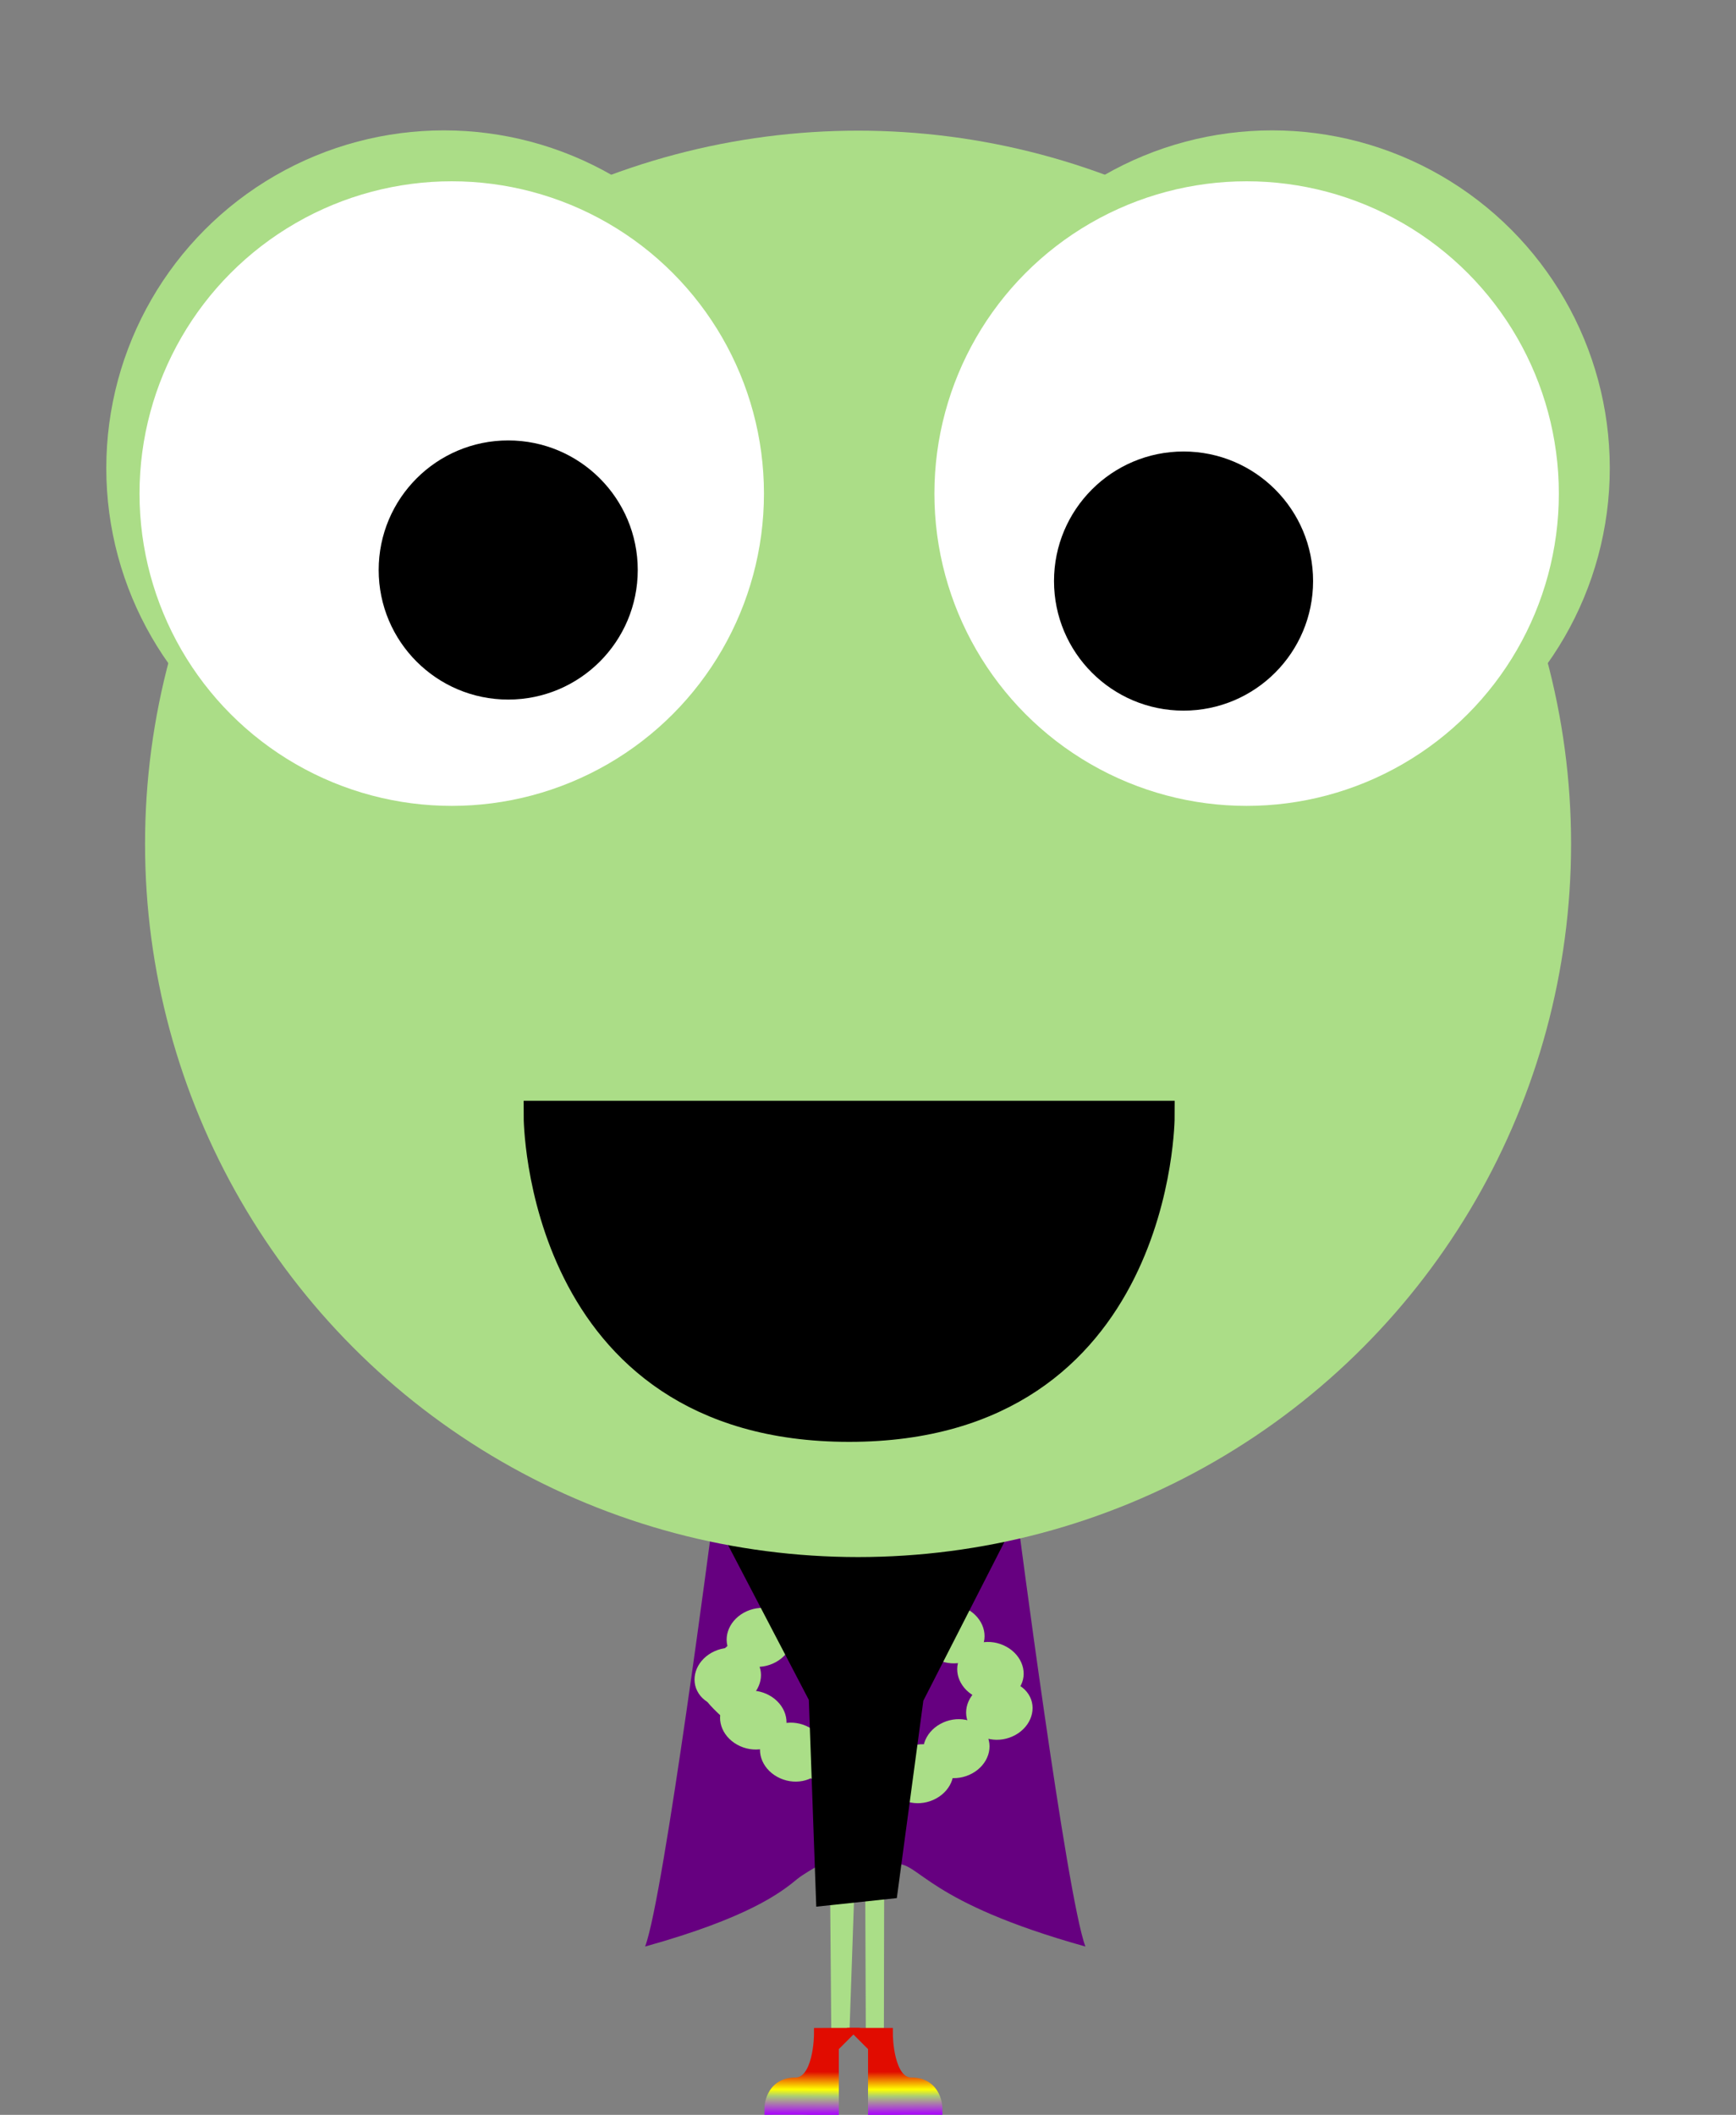 <?xml version="1.0" encoding="UTF-8" standalone="no"?>
<!-- Created with Inkscape (http://www.inkscape.org/) -->

<svg
   xmlns:dc="http://purl.org/dc/elements/1.1/"
   xmlns:cc="http://creativecommons.org/ns#"
   xmlns:rdf="http://www.w3.org/1999/02/22-rdf-syntax-ns#"
   xmlns:svg="http://www.w3.org/2000/svg"
   xmlns="http://www.w3.org/2000/svg"
   xmlns:xlink="http://www.w3.org/1999/xlink"
   xmlns:sodipodi="http://sodipodi.sourceforge.net/DTD/sodipodi-0.dtd"
   xmlns:inkscape="http://www.inkscape.org/namespaces/inkscape"
   width="140"
   height="170.51"
   viewBox="0 0 37.042 45.114"
   version="1.1"
   id="svg8"
   inkscape:version="0.92+devel unknown"
   sodipodi:docname="frog sensei chibi.svg">
  <rect x="0" y="0" width="37.042" height="45.114" fill="#808080" stroke="none"/>
  <title
     id="title4307">Frog Sensei Chibi</title>
  <defs
     id="defs2">
    <linearGradient
       id="linearGradient4539"
       inkscape:collect="always">
      <stop
         id="stop4535"
         offset="0"
         style="stop-color:#aa00ff;stop-opacity:1" />
      <stop
         style="stop-color:#aacc74;stop-opacity:1"
         offset="0.43"
         id="stop4541" />
      <stop
         id="stop4543"
         offset="0.589"
         style="stop-color:#ffff00;stop-opacity:1" />
      <stop
         id="stop4537"
         offset="1"
         style="stop-color:#e10c00;stop-opacity:1" />
    </linearGradient>
    <linearGradient
       inkscape:collect="always"
       xlink:href="#linearGradient4539"
       id="linearGradient4525"
       x1="85.597"
       y1="250.829"
       x2="85.593"
       y2="249.91"
       gradientUnits="userSpaceOnUse" />
    <linearGradient
       inkscape:collect="always"
       xlink:href="#linearGradient4539"
       id="linearGradient4533"
       x1="85.597"
       y1="250.829"
       x2="85.593"
       y2="249.91"
       gradientUnits="userSpaceOnUse" />
    <linearGradient
       inkscape:collect="always"
       xlink:href="#linearGradient4539"
       id="linearGradient4559"
       gradientUnits="userSpaceOnUse"
       x1="85.597"
       y1="250.829"
       x2="85.593"
       y2="249.91"
       gradientTransform="matrix(-1,0,0,1,167.388,0)" />
    <linearGradient
       inkscape:collect="always"
       xlink:href="#linearGradient4539"
       id="linearGradient4561"
       gradientUnits="userSpaceOnUse"
       x1="85.597"
       y1="250.829"
       x2="85.593"
       y2="249.91"
       gradientTransform="matrix(-1,0,0,1,167.388,0)" />
  </defs>
  <sodipodi:namedview
     id="base"
     pagecolor="#ffffff"
     bordercolor="#666666"
     borderopacity="1.0"
     inkscape:pageopacity="0.0"
     inkscape:pageshadow="2"
     inkscape:zoom="2.8"
     inkscape:cx="-66.684183"
     inkscape:cy="106.03657"
     inkscape:document-units="mm"
     inkscape:current-layer="layer1"
     showgrid="true"
     inkscape:window-width="1920"
     inkscape:window-height="1016"
     inkscape:window-x="0"
     inkscape:window-y="0"
     inkscape:window-maximized="1"
     fit-margin-top="0"
     fit-margin-left="0"
     fit-margin-right="0"
     fit-margin-bottom="0"
     units="px"
     showguides="false"
     inkscape:document-rotation="0">
    <inkscape:grid
       type="xygrid"
       id="grid10"
       originx="-65.484"
       originy="-46.167" />
  </sodipodi:namedview>
  <g
     inkscape:groupmode="layer"
     id="layer3"
     inkscape:label="Apendages"
     transform="translate(-65.484,-205.719)">
    <path
       style="fill:#660080;stroke:none;stroke-width:0.265px;stroke-linecap:butt;stroke-linejoin:miter;stroke-opacity:1"
       d="m 80.702,238.071 c 0,0 -1.052,8.118 -1.453,9.171 2.188,-0.61 2.888,-1.143 3.242,-1.437 0.108,-0.09 0.385,-0.252 0.461,-0.292 0.2,-0.106 0.202,0.067 0.994,0.415 0.247,-8.04 -1.24,-8.107 -3.244,-7.856 z"
       id="path4563"
       inkscape:connector-curvature="0"
       sodipodi:nodetypes="ccsscc" />
    <path
       inkscape:connector-curvature="0"
       id="path4565"
       d="m 87.191,238.071 c 0,0 1.052,8.118 1.453,9.171 -3.4,-0.949 -3.537,-1.792 -4.037,-1.76 -0.178,0.011 -0.113,0.206 -0.66,0.446 -0.247,-8.04 1.24,-8.107 3.244,-7.856 z"
       style="fill:#660080;stroke:none;stroke-width:0.265px;stroke-linecap:butt;stroke-linejoin:miter;stroke-opacity:1"
       sodipodi:nodetypes="ccscc" />
    <path
       inkscape:connector-curvature="0"
       id="path4602"
       d="m 83.958,249.038 -0.012,-3.111 0.404,0.018 -0.006,3.135 z"
       style="fill:#aade87;stroke:none;stroke-width:0.265px;stroke-linecap:butt;stroke-linejoin:miter;stroke-opacity:1"
       sodipodi:nodetypes="ccccc" />
    <path
       style="fill:#aade87;fill-opacity:1;stroke:none;stroke-width:0.265px;stroke-linecap:butt;stroke-linejoin:miter;stroke-opacity:1"
       d="m 83.222,249.069 -0.024,-2.851 0.516,-0.177 -0.106,3.07 z"
       id="path4600"
       inkscape:connector-curvature="0"
       sodipodi:nodetypes="ccccc" />
    <path
       style="fill:url(#linearGradient4525);stroke:url(#linearGradient4533);stroke-width:0.265px;stroke-linecap:butt;stroke-linejoin:miter;stroke-opacity:1;fill-opacity:1.0"
       d="m 83.873,249.11 0.265,0.265 v 0 1.323 c 0.023,-0.002 1.323,0 1.323,0 0,0 0,-0.529 -0.529,-0.529 -0.529,0 -0.529,-1.058 -0.529,-1.058 z"
       id="path4596"
       inkscape:connector-curvature="0"
       sodipodi:nodetypes="cccccscc" />
    <g
       id="g877"
       transform="translate(0.484,-0.425)"
       style="fill:#aade87;fill-opacity:1">
      <path
         inkscape:connector-curvature="0"
         id="path4604"
         d="m 82.586,239.879 c 0,0 -2.489,1.395 -2.664,2.096 -0.075,0.451 0.301,0.2 0.476,-0.05 0.175,-0.251 1.779,-1.395 2.13,-1.579 0.351,-0.184 0.058,-0.468 0.058,-0.468 z"
         style="fill:#aade87;fill-opacity:1;stroke:none;stroke-width:0.265px;stroke-linecap:butt;stroke-linejoin:miter;stroke-opacity:1" />
      <path
         style="fill:#aade87;fill-opacity:1;stroke:none;stroke-width:0.265px;stroke-linecap:butt;stroke-linejoin:miter;stroke-opacity:1"
         d="m 82.586,244.246 c 0,0 -2.489,-1.395 -2.664,-2.096 -0.075,-0.451 0.301,-0.2 0.476,0.05 0.175,0.251 1.779,1.395 2.13,1.579 0.351,0.184 0.058,0.468 0.058,0.468 z"
         id="path4606"
         inkscape:connector-curvature="0" />
    </g>
    <g
       id="g881"
       transform="translate(-1.051,-0.118)"
       style="fill:#aade87;fill-opacity:1">
      <path
         style="fill:#aade87;fill-opacity:1;stroke:none;stroke-width:0.265px;stroke-linecap:butt;stroke-linejoin:miter;stroke-opacity:1"
         d="m 85.637,239.879 c 0,0 2.489,1.395 2.664,2.096 0.075,0.451 -0.301,0.2 -0.476,-0.05 -0.175,-0.251 -1.779,-1.395 -2.13,-1.579 -0.351,-0.184 -0.058,-0.468 -0.058,-0.468 z"
         id="path4608"
         inkscape:connector-curvature="0" />
      <path
         inkscape:connector-curvature="0"
         id="path4610"
         d="m 85.637,244.246 c 0,0 2.489,-1.395 2.664,-2.096 0.075,-0.451 -0.301,-0.2 -0.476,0.05 -0.175,0.251 -1.779,1.395 -2.13,1.579 -0.351,0.184 -0.058,0.468 -0.058,0.468 z"
         style="fill:#aade87;fill-opacity:1;stroke:none;stroke-width:0.265px;stroke-linecap:butt;stroke-linejoin:miter;stroke-opacity:1" />
    </g>
    <path
       sodipodi:nodetypes="cccccscc"
       inkscape:connector-curvature="0"
       id="path4557"
       d="m 83.515,249.11 -0.265,0.265 v 0 1.323 c -0.023,-0.002 -1.323,0 -1.323,0 0,0 0,-0.529 0.529,-0.529 0.529,0 0.529,-1.058 0.529,-1.058 z"
       style="fill:url(#linearGradient4559);fill-opacity:1;stroke:url(#linearGradient4561);stroke-width:0.265px;stroke-linecap:butt;stroke-linejoin:miter;stroke-opacity:1" />
    <ellipse
       style="fill:#aade87;fill-opacity:1;stroke:none;stroke-width:0.238;stroke-miterlimit:4;stroke-dasharray:none;stroke-opacity:1"
       id="path4567"
       cx="-61.236"
       cy="254.967"
       rx="0.71"
       ry="0.628"
       transform="matrix(0.875,-0.484,0.544,0.839,0,0)" />
    <ellipse
       transform="matrix(0.875,-0.484,0.544,0.839,0,0)"
       ry="0.628"
       rx="0.71"
       cy="254.871"
       cx="-60.298"
       id="ellipse4584"
       style="fill:#aade87;fill-opacity:1;stroke:none;stroke-width:0.238;stroke-miterlimit:4;stroke-dasharray:none;stroke-opacity:1" />
    <ellipse
       style="fill:#aade87;fill-opacity:1;stroke:none;stroke-width:0.238;stroke-miterlimit:4;stroke-dasharray:none;stroke-opacity:1"
       id="ellipse4586"
       cx="-59.079"
       cy="254.599"
       rx="0.71"
       ry="0.628"
       transform="matrix(0.875,-0.484,0.544,0.839,0,0)" />
    <ellipse
       transform="matrix(0.875,-0.484,0.544,0.839,0,0)"
       ry="0.628"
       rx="0.71"
       cy="251.17"
       cx="-63.57"
       id="ellipse4588"
       style="fill:#aade87;fill-opacity:1;stroke:none;stroke-width:0.238;stroke-miterlimit:4;stroke-dasharray:none;stroke-opacity:1" />
    <ellipse
       style="fill:#aade87;fill-opacity:1;stroke:none;stroke-width:0.238;stroke-miterlimit:4;stroke-dasharray:none;stroke-opacity:1"
       id="ellipse4590"
       cx="-62.529"
       cy="250.755"
       rx="0.71"
       ry="0.628"
       transform="matrix(0.875,-0.484,0.544,0.839,0,0)" />
    <ellipse
       transform="matrix(0.875,-0.484,0.544,0.839,0,0)"
       ry="0.628"
       rx="0.71"
       cy="250.617"
       cx="-61.527"
       id="ellipse4592"
       style="fill:#aade87;fill-opacity:1;stroke:none;stroke-width:0.238;stroke-miterlimit:4;stroke-dasharray:none;stroke-opacity:1" />
    <ellipse
       style="fill:#aade87;fill-opacity:1;stroke:none;stroke-width:0.238;stroke-miterlimit:4;stroke-dasharray:none;stroke-opacity:1"
       id="ellipse4594"
       cx="-200.816"
       cy="173.082"
       rx="0.71"
       ry="0.628"
       transform="matrix(-0.875,-0.484,-0.544,0.839,0,0)" />
    <ellipse
       transform="matrix(-0.875,-0.484,-0.544,0.839,0,0)"
       ry="0.628"
       rx="0.71"
       cy="173.269"
       cx="-201.906"
       id="ellipse4596"
       style="fill:#aade87;fill-opacity:1;stroke:none;stroke-width:0.238;stroke-miterlimit:4;stroke-dasharray:none;stroke-opacity:1" />
    <ellipse
       style="fill:#aade87;fill-opacity:1;stroke:none;stroke-width:0.238;stroke-miterlimit:4;stroke-dasharray:none;stroke-opacity:1"
       id="ellipse4598"
       cx="-203.368"
       cy="169.419"
       rx="0.71"
       ry="0.628"
       transform="matrix(-0.875,-0.484,-0.544,0.839,0,0)" />
    <ellipse
       transform="matrix(-0.875,-0.484,-0.544,0.839,0,0)"
       ry="0.628"
       rx="0.71"
       cy="169.717"
       cx="-204.507"
       id="ellipse4600"
       style="fill:#aade87;fill-opacity:1;stroke:none;stroke-width:0.238;stroke-miterlimit:4;stroke-dasharray:none;stroke-opacity:1" />
  </g>
  <g
     inkscape:groupmode="layer"
     id="layer2"
     inkscape:label="Body"
     transform="translate(-65.484,-205.719)">
    <path
       style="fill:#000000;fill-opacity:1;stroke:none;stroke-width:0.265px;stroke-linecap:butt;stroke-linejoin:miter;stroke-opacity:1"
       d="m 82.901,246.392 1.719,-0.183 0.566,-4.211 2.005,-3.926 h -6.489 l 2.041,3.91 z"
       id="path45"
       inkscape:connector-curvature="0"
       sodipodi:nodetypes="ccccccc" />
  </g>
  <g
     inkscape:label="Head"
     inkscape:groupmode="layer"
     id="layer1"
     transform="translate(-65.484,-205.719)">
    <circle
       id="path14"
       cx="83.793"
       cy="223.72"
       r="15.214"
       style="fill:#abdd87;fill-opacity:1;stroke-width:0.265" />
    <circle
       r="7.205"
       cy="215.705"
       cx="74.957"
       id="circle893"
       style="fill:#abdd87;fill-opacity:1;stroke:none;stroke-width:0.07;stroke-linecap:round;stroke-linejoin:round;stroke-miterlimit:4;stroke-dasharray:none;stroke-opacity:1;paint-order:stroke markers fill" />
    <circle
       style="fill:#ffffff;fill-opacity:1;stroke:none;stroke-width:0.065;stroke-linecap:round;stroke-linejoin:round;stroke-miterlimit:4;stroke-dasharray:none;stroke-opacity:1;paint-order:stroke markers fill"
       id="path54"
       cx="75.123"
       cy="216.248"
       r="6.662" />
    <circle
       style="fill:#abdd87;fill-opacity:1;stroke:none;stroke-width:0.07;stroke-linecap:round;stroke-linejoin:round;stroke-miterlimit:4;stroke-dasharray:none;stroke-opacity:1;paint-order:stroke markers fill"
       id="circle891"
       cx="92.628"
       cy="215.705"
       r="7.205" />
    <circle
       r="6.662"
       cy="216.248"
       cx="92.084"
       id="circle864"
       style="fill:#ffffff;fill-opacity:1;stroke:none;stroke-width:0.065;stroke-linecap:round;stroke-linejoin:round;stroke-miterlimit:4;stroke-dasharray:none;stroke-opacity:1;paint-order:stroke markers fill" />
    <circle
       style="fill:#000000;fill-opacity:1;stroke:none;stroke-width:0.065;stroke-linecap:round;stroke-linejoin:round;stroke-miterlimit:4;stroke-dasharray:none;stroke-opacity:1;paint-order:stroke markers fill"
       id="path885"
       cx="76.328"
       cy="217.878"
       r="2.764" />
    <circle
       r="2.764"
       cy="218.114"
       cx="90.738"
       id="circle887"
       style="fill:#000000;fill-opacity:1;stroke:none;stroke-width:0.065;stroke-linecap:round;stroke-linejoin:round;stroke-miterlimit:4;stroke-dasharray:none;stroke-opacity:1;paint-order:stroke markers fill" />
    <path
       style="fill:#000000;fill-opacity:1;stroke:#000000;stroke-width:0.661px;stroke-linecap:butt;stroke-linejoin:miter;stroke-opacity:1"
       d="m 76.989,229.531 h 13.229 c 0,0 0,6.615 -6.615,6.615 -6.615,0 -6.615,-6.615 -6.615,-6.615 z"
       id="path889"
       inkscape:connector-curvature="0" />
  </g>
</svg>
